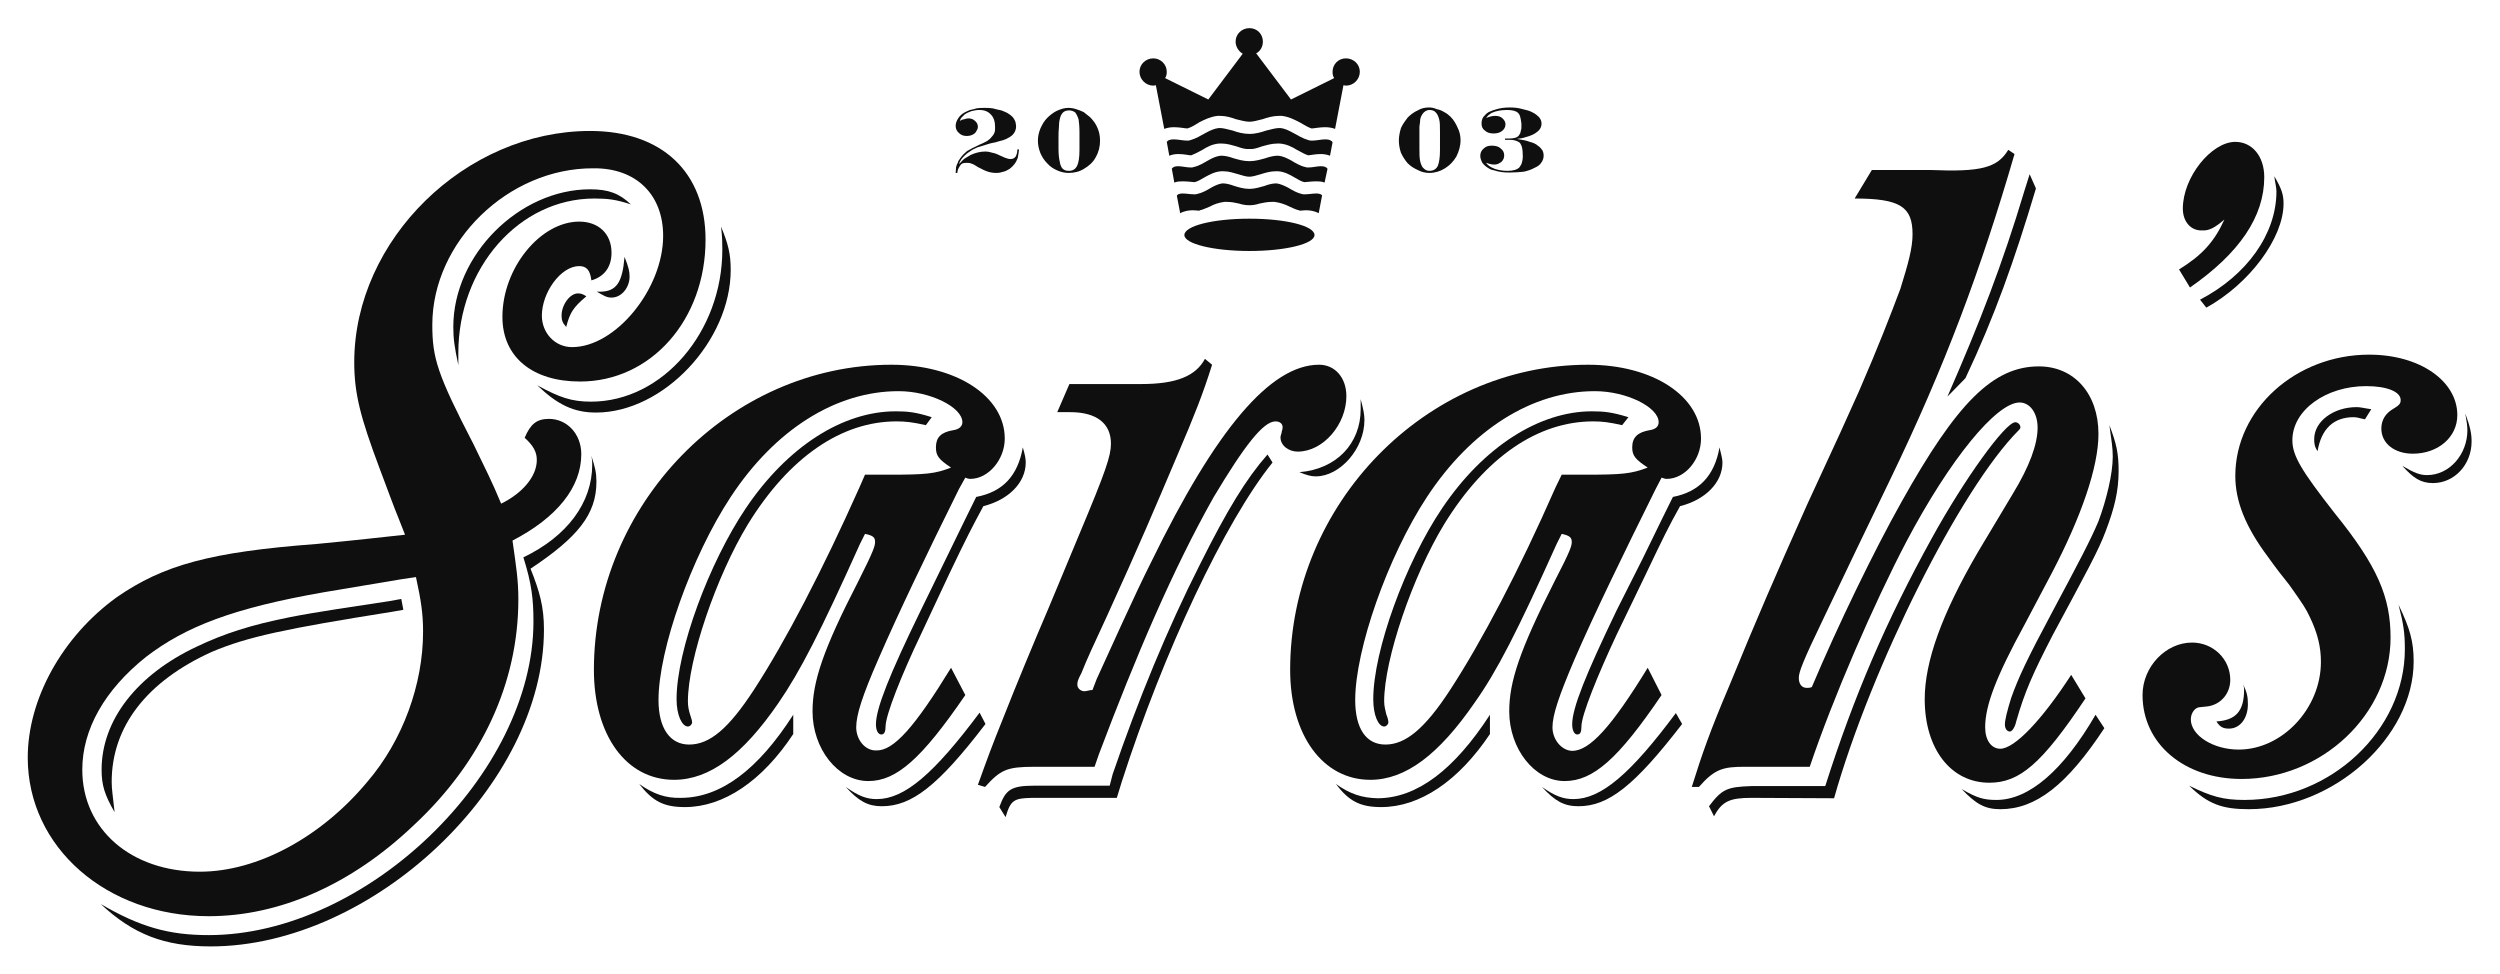 <?xml version="1.0" encoding="UTF-8" standalone="no"?>
<svg
   xmlns:dc="http://purl.org/dc/elements/1.1/"
   xmlns:cc="http://creativecommons.org/ns#"
   xmlns:rdf="http://www.w3.org/1999/02/22-rdf-syntax-ns#"
   xmlns:svg="http://www.w3.org/2000/svg"
   xmlns="http://www.w3.org/2000/svg"
   viewBox="0 0 450.063 175.355"
   height="175.355"
   width="450.063"
   xml:space="preserve"
   id="svg10"
   version="1.1"><defs
     id="defs14" /><g
     transform="matrix(1.333,0,0,-1.333,-14.953,262.027)"
     id="g18"><g
       transform="scale(0.1)"
       id="g20"><path
         id="path78"
         style="fill:#0f0f0f;fill-opacity:1;fill-rule:evenodd;stroke:none"
         d="m 917.66,1314.96 c 0,-43.63 -24.961,-74.8 -88.988,-117.3 12.457,-31.18 18.129,-51.61 18.129,-82.19 0,-209.732 -231.25,-427.931 -450.039,-427.931 -62.934,0 -104.852,16.441 -148.524,57.231 53.282,-31.18 92.422,-41.961 145.711,-41.961 213.082,0 438.672,217.66 438.672,423.401 0,29.49 -2.269,51.02 -13.601,86.76 58.949,28.32 92.968,73.67 92.968,125.23 0,1.14 0,6.84 -1.129,11.92 5.082,-15.86 6.801,-22.66 6.801,-35.16" /><path
         id="path80"
         style="fill:#0f0f0f;fill-opacity:1;fill-rule:evenodd;stroke:none"
         d="M 654.648,1183.48 549.801,1165.9 c -123,-21.52 -187.031,-46.49 -240.313,-87.27 -56.129,-44.8 -86.168,-98.079 -86.168,-152.501 0,-80.469 65.739,-137.688 158.711,-137.688 77.66,0 163.789,46.438 226.129,121.289 48.211,56.09 75.391,132.07 75.391,202.89 0,24.37 -2.813,42.54 -9.602,73.71 z m -3.949,81.64 c -6.789,16.4 -14.758,38.51 -26.09,68.55 -25.507,68.05 -34.019,100.31 -34.019,142.85 0,165.51 150.23,312.31 318.551,312.31 96.909,0 155.899,-55.55 155.899,-146.8 0,-108.28 -73.712,-191.6 -169.489,-191.6 -64.071,0 -104.852,32.89 -104.852,87.3 0,66.29 51.571,128.68 103.711,128.68 26.059,0 43.641,-16.45 43.641,-41.96 0,-19.25 -9.61,-32.3 -27.192,-37.42 -1.718,14.18 -6.8,19.3 -16.449,19.3 -24.922,0 -50.43,-35.74 -50.43,-66.92 0,-23.24 17.54,-42.5 40.79,-42.5 58.941,0 123,78.79 123,150.2 0,56.13 -36.829,91.84 -94.098,91.29 -115.043,0.55 -217.652,-99.22 -217.652,-211.45 0,-44.76 6.789,-66.87 55.539,-160.97 16.453,-33.99 24.961,-50.43 37.421,-80.47 28.911,14.18 48.168,36.83 48.168,58.94 0,10.78 -4.527,19.26 -16.41,30.04 7.934,18.71 16.41,25.51 32.852,25.51 24.379,0 43.64,-20.39 43.64,-47.62 0,-44.76 -32.851,-85.58 -92.929,-116.76 5.078,-35.7 7.929,-53.28 7.929,-79.33 0,-112.81 -49.3,-219.38 -141.14,-304.962 -84.449,-80.469 -181.36,-122.969 -277.141,-122.969 -137.738,0 -244.301,92.93 -244.301,214.219 0,78.792 46.442,163.242 120.153,216.522 62.898,43.63 126.961,61.21 270.359,71.99 58.942,5.67 82.18,8.52 119.02,12.46 l -8.481,21.57" /><path
         id="path82"
         style="fill:#0f0f0f;fill-opacity:1;fill-rule:evenodd;stroke:none"
         d="M 640.469,1139.26 C 498.199,1116.6 446.641,1105.82 398.48,1085.43 310.59,1045.74 263.012,984.531 263.012,909.73 c 0,-10.781 1.679,-19.3 3.937,-40.82 -13.59,23.238 -17.57,36.828 -17.57,57.219 0,66.922 47.609,128.131 128.121,166.101 36.84,17.57 73.09,29.49 127.539,40.23 34.57,6.8 88.981,14.73 133.75,21.52 l 15.313,2.86 2.808,-14.73 -16.441,-2.85" /><path
         id="path84"
         style="fill:#0f0f0f;fill-opacity:1;fill-rule:evenodd;stroke:none"
         d="m 914.801,1697.58 c -101.442,0 -183.629,-93.56 -183.629,-208.6 v -16.44 c -5.121,24.37 -6.793,35.16 -6.793,51.6 0,97.46 88.98,185.9 184.762,185.9 24.961,0 39.687,-5.66 55,-20.39 -20.43,6.8 -31.762,7.93 -49.34,7.93" /><path
         id="path86"
         style="fill:#0f0f0f;fill-opacity:1;fill-rule:evenodd;stroke:none"
         d="m 1099.02,1601.21 c 0,-95.78 -90.66,-192.69 -181.95,-192.69 -30.039,0 -52.148,10.74 -79.34,36.83 30.04,-16.44 46.489,-22.11 72.54,-22.11 96.92,0 177.43,94.65 177.43,205.2 0,6.79 0,17.54 -1.72,31.17 9.64,-23.24 13.04,-36.88 13.04,-58.4" /><path
         id="path88"
         style="fill:#0f0f0f;fill-opacity:1;fill-rule:evenodd;stroke:none"
         d="m 870.59,1539.41 c 0,14.73 11.359,30.04 22.109,30.04 4.531,0 6.832,-1.09 11.36,-3.94 -18.161,-15.31 -22.11,-22.11 -27.219,-41.37 -5.121,5.66 -6.25,9.61 -6.25,15.27" /><path
         id="path90"
         style="fill:#0f0f0f;fill-opacity:1;fill-rule:evenodd;stroke:none"
         d="m 962.422,1592.15 c 0,-14.73 -10.781,-28.36 -24.371,-28.36 -6.801,0 -10.781,2.85 -19.852,7.97 1.723,0 2.852,0 3.992,0 22.649,0 30.579,12.46 33.43,47.03 5.668,-14.18 6.801,-19.84 6.801,-26.64" /><path
         id="path92"
         style="fill:#0f0f0f;fill-opacity:1;fill-rule:evenodd;stroke:none"
         d="m 1037.23,875.699 c -28.87,0 -43.64,7.93 -61.761,31.18 19.261,-13.598 35.701,-19.258 56.091,-18.719 53.87,0 104.3,37.969 151.92,112.23 v -26.05 c -41.96,-63.481 -94.1,-98.641 -146.25,-98.641" /><path
         id="path94"
         style="fill:#0f0f0f;fill-opacity:1;fill-rule:evenodd;stroke:none"
         d="m 1322.89,1396.6 c -73.67,0 -144.49,-47.62 -200.62,-138.87 -42.5,-69.72 -81.06,-182.5 -81.06,-239.18 0,-6.79 1.13,-11.91 2.85,-17.57 1.14,-3.992 2.82,-7.929 2.82,-10.781 0,-2.82 -2.82,-5.668 -5.67,-5.668 -7.93,0 -15.31,15.309 -15.31,36.839 0,66.33 44.22,184.76 93.51,257.89 56.14,83.32 130.94,130.94 202.39,130.94 16.4,0 27.18,-1.14 48.71,-7.93 l -7.93,-10.79 c -17.54,3.99 -27.19,5.12 -39.69,5.12" /><path
         id="path96"
         style="fill:#0f0f0f;fill-opacity:1;fill-rule:evenodd;stroke:none"
         d="m 1303.09,876.84 c -18.71,0 -31.18,6.789 -48.75,26.09 17.57,-12.5 28.32,-16.45 41.95,-16.45 37.38,0 77.07,33.989 138.87,116.76 l 7.93,-15.31 c -64.07,-83.871 -99.77,-111.09 -140,-111.09" /><path
         id="path98"
         style="fill:#0f0f0f;fill-opacity:1;fill-rule:evenodd;stroke:none"
         d="m 1497.46,1341.05 c 0,-27.22 -23.2,-50.43 -57.23,-58.94 -14.72,-27.23 -23.24,-43.63 -46.48,-92.38 l -37.97,-81.06 c -26.05,-54.41 -47.62,-108.83 -47.62,-124.139 0,-6.801 -1.68,-10.781 -5.66,-10.781 -4.53,0 -7.34,5.66 -7.34,13.629 0,21.531 18.12,66.881 60.62,154.141 l 34.02,69.73 c 24.38,50.47 30.04,61.21 40.79,83.32 35.74,6.8 56.13,28.32 62.93,66.88 2.85,-9.61 3.94,-15.32 3.94,-20.4" /><path
         id="path100"
         style="fill:#0f0f0f;fill-opacity:1;fill-rule:evenodd;stroke:none"
         d="m 1977.58,875.699 c -28.36,0 -43.67,7.93 -61.21,31.18 19.25,-13.598 35.11,-18.719 56.09,-19.258 53.28,0 103.71,38.508 151.92,112.769 v -26.05 c -42.5,-63.481 -94.65,-98.641 -146.8,-98.641" /><path
         id="path102"
         style="fill:#0f0f0f;fill-opacity:1;fill-rule:evenodd;stroke:none"
         d="m 2263.79,1396.6 c -74.26,0 -145.08,-47.62 -201.21,-138.87 -42.5,-69.72 -81.06,-182.5 -81.06,-239.18 0,-6.79 1.72,-11.91 2.86,-17.57 1.67,-3.992 2.81,-7.929 2.81,-10.781 0,-2.82 -2.81,-5.668 -5.67,-5.668 -7.93,0 -14.72,15.309 -14.72,36.839 0,65.74 43.63,184.76 92.97,257.89 56.09,83.32 131.48,130.94 202.34,130.94 16.44,0 27.19,-1.14 49.3,-7.93 l -8.52,-10.79 c -17.54,3.99 -27.19,5.12 -39.1,5.12" /><path
         id="path104"
         style="fill:#0f0f0f;fill-opacity:1;fill-rule:evenodd;stroke:none"
         d="m 2243.95,876.84 c -19.26,0 -31.72,6.789 -49.3,26.09 17.58,-12.5 28.9,-16.45 42.5,-16.45 37.42,0 77.11,33.989 138.32,116.18 l 8.48,-14.73 c -64.61,-83.871 -99.73,-111.09 -140,-111.09" /><path
         id="path106"
         style="fill:#0f0f0f;fill-opacity:1;fill-rule:evenodd;stroke:none"
         d="m 2438.4,1341.05 c 0,-27.22 -23.24,-50.43 -57.27,-58.94 -15.31,-27.23 -23.24,-43.63 -46.48,-92.38 l -39.1,-81.06 c -25.51,-54.41 -47.62,-108.83 -47.62,-124.139 0,-6.801 -1.13,-10.781 -5.66,-10.781 -3.99,0 -6.8,5.66 -6.8,13.629 0,22.071 18.12,66.881 60.08,154.141 l 35.11,69.73 c 24.38,50.47 30.04,61.21 40.82,83.32 35.16,6.8 56.14,28.32 62.93,66.88 2.27,-9.61 3.99,-15.32 3.99,-20.4" /><path
         id="path108"
         style="fill:#0f0f0f;fill-opacity:1;fill-rule:evenodd;stroke:none"
         d="m 1505.98,888.16 c -24.38,-0.539 -28.91,-2.808 -35.71,-26.051 l -8.47,13.59 c 8.47,23.25 15.27,28.91 47.03,28.91 h 102.03 l 3.94,15.313 c 34.58,100.898 74.26,197.228 117.9,283.398 36.83,73.67 62.34,115.63 91.25,148.52 l 6.83,-10.79 c -64.06,-79.33 -147.38,-256.21 -203.51,-430.78 l -6.8,-22.11 h -114.49" /><path
         id="path110"
         style="fill:#0f0f0f;fill-opacity:1;fill-rule:evenodd;stroke:none"
         d="m 1954.88,1398.28 c 0,-38.51 -32.85,-75.94 -65.74,-75.94 -6.8,0 -12.46,1.72 -22.11,5.67 49.88,3.98 82.77,38.55 82.77,85.04 v 13.59 c 3.95,-14.73 5.08,-21.52 5.08,-28.36" /><path
         id="path112"
         style="fill:#0f0f0f;fill-opacity:1;fill-rule:evenodd;stroke:none"
         d="m 2477.46,888.16 c -28.91,0 -39.65,-4.531 -50.43,-24.922 l -6.8,13.602 c 17.58,23.238 24.38,26.09 57.23,27.219 h 99.77 c 39.14,122.971 82.77,223.871 143.39,333.831 44.22,80.51 99.77,157.58 113.36,157.58 2.86,0 6.8,-2.85 6.8,-6.8 0,-1.72 -1.09,-2.85 -2.23,-3.98 -78.24,-78.21 -198.94,-318.56 -249.41,-497.069 l -111.68,0.539" /><path
         id="path114"
         style="fill:#0f0f0f;fill-opacity:1;fill-rule:evenodd;stroke:none"
         d="m 2766.56,1454.96 -24.37,-24.92 c 43.63,99.76 74.26,178.55 104.29,278.87 l 6.8,21.52 8.48,-19.26 c -28.91,-96.91 -56.1,-173.44 -95.2,-256.21" /><path
         id="path116"
         style="fill:#0f0f0f;fill-opacity:1;fill-rule:evenodd;stroke:none"
         d="m 2813.59,872.852 c -20.39,0 -32.89,6.839 -52.14,27.226 20.97,-12.457 30.62,-14.726 47.03,-14.726 43.67,0 90.15,39.687 133.79,115.038 l 11.87,-18.12 c -50.43,-76.532 -92.38,-109.418 -140.55,-109.418" /><path
         id="path118"
         style="fill:#0f0f0f;fill-opacity:1;fill-rule:evenodd;stroke:none"
         d="m 2973.44,1329.73 c 0,-27.23 -5.67,-50.47 -17.58,-81.64 -9.65,-26.06 -26.06,-55.55 -71.41,-140 -27.22,-52.7 -37.97,-77.07 -49.33,-116.762 -1.68,-7.93 -5.67,-13.598 -8.48,-13.598 -3.98,0 -6.8,3.95 -6.8,9.649 0,5.672 2.82,17.541 8.48,35.711 9.65,27.18 20.98,51.56 56.13,117.3 35.71,66.91 51.02,95.78 61.76,121.33 10.78,28.9 19.3,64.02 19.3,87.26 0,12.47 -1.72,21.53 -4.53,42.5 9.61,-24.92 12.46,-38.51 12.46,-61.75" /><path
         id="path120"
         style="fill:#0f0f0f;fill-opacity:1;fill-rule:evenodd;stroke:none"
         d="m 3371.88,1072.38 c 0,-102.028 -107.66,-199.528 -222.74,-199.528 -35.7,0 -55,6.839 -80.47,31.757 30.04,-14.73 45.9,-19.257 74.81,-19.257 116.75,0 216.52,94.648 216.52,203.478 0,21.52 -1.72,33.98 -8.52,60.08 15.32,-31.76 20.4,-49.3 20.4,-76.53" /><path
         id="path122"
         style="fill:#0f0f0f;fill-opacity:1;fill-rule:evenodd;stroke:none"
         d="m 3148.01,1014.57 c 0,-19.261 -10.78,-32.89 -25.51,-32.89 -7.38,0 -11.91,1.718 -16.99,9.648 26.05,1.723 37.38,13.592 37.38,43.082 0,1.14 0,3.99 -1.68,7.93 5.67,-11.91 6.8,-17.57 6.8,-27.77" /><path
         id="path124"
         style="fill:#0f0f0f;fill-opacity:1;fill-rule:evenodd;stroke:none"
         d="m 3290.86,1402.27 c -27.23,0 -43.67,-15.86 -48.75,-45.9 -4.53,6.79 -4.53,11.33 -4.53,16.4 0,23.83 26.05,43.09 57.22,43.09 5.67,0 11.33,-1.68 19.85,-2.81 l -8.52,-13.64 c -6.79,1.14 -9.61,2.86 -15.27,2.86" /><path
         id="path126"
         style="fill:#0f0f0f;fill-opacity:1;fill-rule:evenodd;stroke:none"
         d="m 3450.12,1369.38 c 0,-31.18 -23.24,-56.1 -52.15,-56.1 -16.45,0 -26.64,6.8 -41.37,23.24 16.45,-9.64 23.79,-12.46 33.44,-12.46 30.04,0 54.41,27.78 54.41,60.63 0,5.11 -1.13,13.59 -2.85,22.65 6.8,-18.67 8.52,-27.18 8.52,-37.96" /><path
         id="path128"
         style="fill:#0f0f0f;fill-opacity:1;fill-rule:evenodd;stroke:none"
         d="m 3116.29,1669.22 c -12.5,-10.74 -20.43,-15.31 -30.08,-14.73 -15.27,-0.58 -26.05,11.92 -26.05,29.46 0,42.53 38.55,90.15 70.86,90.15 22.65,0 39.1,-19.3 39.1,-47.62 0,-53.28 -33.44,-102.61 -100.32,-149.06 l -14.76,24.38 c 31.17,19.25 47.62,37.38 61.25,67.42" /><path
         id="path130"
         style="fill:#0f0f0f;fill-opacity:1;fill-rule:evenodd;stroke:none"
         d="m 3196.17,1690.78 c 0,-46.48 -45.9,-108.28 -104.29,-140.58 l -8.48,10.78 c 62.93,32.85 103.16,88.4 103.16,146.21 0,5.66 -1.72,10.78 -2.85,20.43 9.65,-16.45 12.46,-24.38 12.46,-36.84" /><path
         id="path132"
         style="fill:#0f0f0f;fill-opacity:1;fill-rule:evenodd;stroke:none"
         d="m 1312.15,1324.61 c 50.43,0 62.93,1.13 84.45,9.65 -16.44,10.78 -20.43,15.86 -20.43,27.19 0,13.63 6.84,20.43 23.24,23.24 7.93,1.13 12.5,5.11 12.5,10.78 0,20.39 -43.67,41.95 -86.17,41.95 -84.45,0 -166.64,-51.6 -226.72,-142.85 -53.28,-81.05 -97.5,-206.33 -97.5,-274.34 0,-38.55 15.9,-60.07 41.37,-60.07 27.77,0 53.28,21.52 87.31,73.67 42.5,65.19 92.96,162.11 142.26,272.65 l 7.93,18.13 c 13.59,0 27.77,0 31.76,0 z m 103.71,-297.58 c -58.95,-86.132 -92.97,-116.171 -130.94,-116.171 -41.37,0 -75.39,43.629 -75.39,94.061 0,39.69 13.63,82.19 61.8,175.7 21.52,42.54 22.65,48.21 22.65,53.29 0,5.7 -2.22,8.51 -13.59,10.78 l -6.8,-13.6 c -53.28,-118.47 -80.47,-171.75 -110.5,-215.39 -47.62,-69.141 -92.43,-103.161 -140.59,-103.161 -64.609,0 -108.238,60.082 -108.238,148.511 0,223.87 183.628,412.07 401.828,412.07 87.31,0 153.05,-42.53 153.05,-99.76 0,-28.32 -22.11,-54.41 -46.48,-54.41 -1.14,0 -2.82,0 -6.8,1.67 l -8.52,-15.27 c -43.63,-87.85 -82.73,-169.49 -108.79,-229.57 -22.1,-50.43 -30.03,-75.94 -30.03,-92.382 0,-16.449 11.87,-31.757 27.18,-31.168 23.25,-0.589 51.6,31.168 100.9,111.64 l 19.26,-36.84" /><path
         id="path134"
         style="fill:#0f0f0f;fill-opacity:1;fill-rule:evenodd;stroke:none"
         d="m 2252.46,1324.61 c 50.43,0 62.93,1.13 85,9.65 -16.41,10.78 -20.94,15.86 -20.94,27.19 0,13.63 7.35,20.43 23.25,23.24 8.47,1.13 12.46,5.11 12.46,10.78 0,20.39 -43.64,41.95 -86.18,41.95 -84.45,0 -166.64,-51.6 -226.71,-142.85 -53.29,-81.05 -96.92,-206.33 -96.92,-274.34 0,-38.55 14.73,-60.07 40.82,-60.07 27.19,0 53.28,21.52 87.27,73.67 42.54,65.19 93.51,162.11 142.26,273.2 l 8.52,17.58 c 13.59,0 27.23,0 31.17,0 z m 103.71,-297.58 c -58.36,-86.132 -92.38,-116.171 -130.9,-116.171 -40.82,0 -74.84,43.629 -74.84,94.061 0,39.69 13.59,81.64 61.21,175.7 22.11,42.54 23.24,48.21 23.24,53.29 0,5.7 -2.81,8.51 -13.59,10.78 l -6.8,-13.6 c -53.28,-118.47 -80.51,-171.75 -111.09,-214.8 -48.17,-69.731 -92.97,-103.751 -140.59,-103.751 -64.02,0 -108.24,60.082 -108.24,148.511 0,223.87 183.09,412.07 402.42,412.07 87.31,0 152.46,-42.53 152.46,-99.76 0,-28.32 -21.52,-54.41 -46.44,-54.41 -1.13,0 -2.31,0 -6.84,1.67 l -7.93,-15.27 c -43.63,-87.85 -83.32,-169.49 -109.37,-229.57 -21.57,-50.43 -30.04,-75.94 -30.04,-92.382 0,-16.449 12.46,-31.757 27.19,-31.757 23.24,0.589 52.14,31.757 101.44,112.229 l 18.71,-36.84" /><path
         id="path136"
         style="fill:#0f0f0f;fill-opacity:1;fill-rule:evenodd;stroke:none"
         d="m 1466.33,994.18 c 17.54,44.77 42.5,104.84 62.89,152.46 l 40.82,98.05 c 35.7,85.04 42.5,105.43 42.5,121.87 0,27.19 -19.26,42.5 -54.96,42.5 -3.99,0 -10.78,0 -17.58,0 l 16.45,37.97 h 96.91 c 47.62,0 73.67,10.78 86.13,34.02 l 9.65,-7.93 c -12.46,-39.68 -23.24,-66.91 -46.48,-121.28 -31.72,-74.85 -52.15,-123.01 -95.78,-218.79 -17.58,-37.97 -27.19,-58.4 -34.03,-75.98 -5.66,-10.74 -5.66,-12.46 -5.66,-16.45 0,-3.94 3.98,-8.47 9.65,-8.47 2.85,0 6.79,1.68 10.78,1.68 l 5.66,14.76 c 16.45,35.71 51.56,114.5 73.67,158.13 87.31,179.1 160.98,266.4 226.72,266.4 21.56,0 36.84,-17.57 36.84,-42.53 0,-37.97 -31.17,-74.81 -65.74,-74.81 -11.92,0 -23.25,7.93 -23.25,19.3 0,2.81 1.72,5.08 1.72,7.93 1.14,2.81 1.14,5.66 1.14,5.66 0,5.08 -3.99,7.93 -9.65,7.93 -16.45,0 -41.96,-32.89 -83.32,-102.03 -55.55,-98.63 -104.85,-214.26 -155.32,-348.011 l -5.66,-16.438 h -81.6 c -36.84,0 -45.35,-3.992 -66.33,-27.191 l -9.65,2.808 c 13.63,37.973 19.3,53.282 33.48,88.442" /><path
         id="path138"
         style="fill:#0f0f0f;fill-opacity:1;fill-rule:evenodd;stroke:none"
         d="m 2447.42,1038.95 c 38.01,92.96 61.25,146.25 104.88,244.29 43.64,94.06 53.29,115.63 70.28,153.6 26.09,60.07 42.5,102.57 56.13,138.86 10.74,34.57 16.41,54.96 16.41,73.68 0,36.83 -16.41,48.2 -78.21,48.2 l 23.25,38.51 h 79.33 c 68.05,-2.81 90.16,2.86 104.89,27.23 l 8.47,-5.66 c -45.31,-155.86 -94.06,-286.8 -167.77,-439.26 l -46.45,-96.37 -43.08,-90.12 c -28.36,-58.94 -34.03,-73.71 -34.03,-81.64 0,-8.47 3.99,-13.59 10.78,-13.59 2.82,0 3.99,0 6.8,1.13 35.7,84.46 83.91,183.64 120.74,249.38 75.36,134.92 124.11,183.67 185.9,183.67 47.62,0 80.47,-36.88 80.47,-91.25 0,-44.81 -23.2,-111.68 -62.89,-187.62 l -36.84,-69.72 c -38,-69.73 -53.28,-108.83 -53.28,-138.872 0,-17.578 8.48,-28.91 20.39,-28.91 19.26,0 56.14,38.563 95.79,99.772 l 19.29,-31.76 c -58.94,-88.398 -88.98,-113.91 -129.8,-113.91 -52.15,0 -87.31,45.898 -87.31,112.78 0,50.47 22.7,114.49 71.99,198.94 l 46.49,77.66 c 23.24,37.97 33.98,68.01 33.98,90.12 0,20.43 -10.74,34.02 -24.33,34.02 -31.21,0 -94.1,-76.52 -153.05,-188.2 -43.63,-83.29 -98.63,-209.69 -130.35,-303.789 h -87.31 c -30.03,0 -40.82,-2.851 -62.34,-27.191 h -9.65 c 13.6,43.629 24.38,74.8 50.43,136.02" /><path
         id="path140"
         style="fill:#0f0f0f;fill-opacity:1;fill-rule:evenodd;stroke:none"
         d="m 3072.62,1097.89 c 28.36,0 51.6,-22.11 51.6,-50.43 0,-17.58 -11.92,-32.89 -30.08,-35.7 l -10.74,-1.14 c -6.8,0 -12.46,-7.96 -12.46,-16.44 0,-21.559 30.04,-40.821 64.61,-40.821 58.94,0 111.09,55.551 111.09,118.481 0,19.25 -3.98,37.96 -15.31,61.21 -5.12,10.74 -7.93,15.31 -27.23,42.5 -9.61,11.91 -19.26,24.37 -28.9,37.97 -30.59,40.82 -44.18,75.39 -44.18,109.37 0,90.16 81.6,163.83 180.78,163.83 68.59,0 119.06,-35.7 119.06,-81.6 0,-30.04 -26.09,-52.15 -60.12,-52.15 -24.33,0 -42.5,13.59 -42.5,33.98 0,11.33 5.67,20.39 15.31,26.1 9.65,5.66 10.79,7.93 10.79,12.46 0,10.78 -17.58,18.71 -46.49,18.71 -54.41,0 -99.76,-32.31 -99.76,-73.13 0,-20.97 12.46,-41.36 57.26,-98.63 57.81,-71.41 75.35,-113.36 75.35,-167.77 0,-103.71 -92.93,-191.018 -201.21,-191.018 -77.61,0 -133.75,47.617 -133.75,113.358 0,38.01 31.17,70.86 66.88,70.86" /><path
         id="path168"
         style="fill:#0f0f0f;fill-opacity:1;fill-rule:evenodd;stroke:none"
         d="m 2029.14,1779.77 v -14.73 c 0,-6.84 0,-13.05 1.13,-17.58 1.14,-3.98 2.27,-7.38 4.53,-9.06 2.27,-2.31 4.54,-3.44 7.93,-3.44 5.12,0 9.11,2.27 11.33,6.84 1.72,4.53 2.85,11.32 2.85,20.93 v 24.97 c 0,7.34 0,13 -1.13,16.99 -1.13,3.98 -2.26,6.79 -4.53,9.06 -1.72,2.27 -4.53,3.4 -8.52,3.4 -3.94,0 -7.34,-2.27 -9.61,-5.67 -1.13,-1.68 -2.26,-3.94 -2.85,-6.79 0,-2.27 -0.54,-5.67 -1.13,-10.2 0,-5.11 0,-9.65 0,-14.72 z m 13.05,40.78 c 3.4,0 6.79,-0.55 10.19,-2.27 3.99,-0.55 7.39,-2.26 10.2,-3.94 3.4,-1.72 6.25,-3.99 8.51,-6.25 4.53,-4.54 7.39,-9.61 9.61,-14.73 2.85,-5.66 3.99,-11.33 3.99,-16.99 0,-7.93 -2.27,-15.32 -5.67,-22.11 -3.98,-6.8 -9.06,-11.92 -15.31,-15.86 -6.25,-3.99 -13.59,-6.25 -20.98,-6.25 -5.66,0 -10.74,1.13 -15.85,3.94 -5.08,2.31 -9.65,5.12 -13.6,9.11 -3.4,3.94 -6.8,9.06 -9.06,14.14 -1.72,5.11 -2.85,10.78 -2.85,16.44 0,5.67 1.13,11.33 2.85,16.99 2.26,5.12 5.66,9.65 9.06,14.18 3.95,3.99 8.52,7.39 13.6,9.65 4.53,2.81 9.64,3.95 15.31,3.95" /><path
         id="path170"
         style="fill:#0f0f0f;fill-opacity:1;fill-rule:evenodd;stroke:none"
         d="m 2144.77,1778.63 h 5.66 c 6.25,0 10.19,1.14 12.46,3.4 0.59,1.13 1.72,2.27 2.31,3.4 0.54,2.27 1.13,4.53 1.68,6.8 0,2.26 0,4.53 0,6.79 -0.55,3.99 -1.14,7.39 -1.68,9.07 -0.59,2.26 -1.18,3.39 -2.86,5.11 -2.85,2.82 -7.93,3.95 -14.72,3.95 -7.93,0 -14.77,-1.13 -20.98,-3.95 -1.13,-1.13 -2.85,-1.72 -3.98,-2.85 -1.14,-1.13 -2.27,-2.26 -3.4,-3.94 4.53,1.68 7.93,2.81 12.46,2.81 3.98,0 7.38,-1.13 9.65,-3.4 2.26,-2.27 3.98,-4.53 3.98,-7.93 0,-3.98 -1.72,-6.8 -4.57,-9.06 -2.81,-2.27 -6.8,-3.4 -11.33,-3.4 -5.07,0 -9.06,1.13 -11.87,3.95 -3.44,2.26 -4.53,5.66 -4.53,9.64 0,2.86 0.54,5.67 2.26,8.52 2.27,2.81 4.53,5.08 7.35,6.8 7.38,3.39 16.44,6.21 28.36,6.21 6.21,0 11.87,-0.55 17.57,-2.27 5.08,-1.13 9.61,-2.26 13.6,-4.53 3.4,-1.68 6.21,-3.95 8.47,-6.21 2.31,-2.85 3.4,-5.66 3.4,-8.52 0,-5.11 -2.22,-9.06 -7.34,-12.46 -2.85,-2.26 -7.93,-4.53 -14.73,-6.25 -2.85,-1.13 -6.79,-1.68 -11.37,-2.26 7.39,-1.14 13.64,-2.27 17.58,-3.95 4.53,-1.13 8.52,-2.85 10.78,-5.12 2.86,-1.71 4.54,-3.94 6.22,-6.25 1.17,-2.26 1.71,-4.53 1.71,-7.34 0,-3.4 -1.13,-6.8 -3.39,-9.65 -1.68,-2.85 -5.12,-5.12 -9.07,-6.79 -3.98,-2.27 -9.06,-3.99 -14.18,-5.12 -5.66,-0.55 -11.87,-1.13 -18.71,-1.13 -3.94,0 -7.34,0 -11.33,0.58 -3.39,0.55 -6.79,1.13 -9.64,2.27 -3.95,0.54 -6.21,1.68 -7.93,2.85 -3.95,2.22 -6.21,4.49 -8.52,7.34 -1.68,3.4 -2.81,6.25 -2.81,9.65 0,3.95 1.72,7.34 4.53,9.65 2.85,2.81 6.25,3.94 10.78,3.94 5.66,0 9.65,-1.13 12.46,-3.94 2.85,-2.31 4.53,-5.12 4.53,-9.1 0,-2.27 -0.54,-4.53 -1.68,-6.21 -1.17,-2.27 -2.85,-3.4 -5.11,-4.53 -1.68,-1.18 -3.99,-1.72 -6.8,-1.72 -3.99,0 -7.38,1.13 -10.2,2.26 h -0.58 c 2.26,-3.4 5.66,-5.66 11.33,-7.93 4.57,-1.72 10.78,-2.85 17.57,-2.85 7.39,0 13.05,1.72 15.86,4.53 1.18,1.72 2.31,3.4 2.86,4.53 1.71,4.57 2.26,9.65 1.71,14.18 0,4.53 -0.58,7.39 -1.17,9.65 -1.09,2.27 -1.68,3.99 -2.81,5.12 -2.85,2.26 -7.38,3.94 -13.59,3.94 h -6.25 v 1.72" /><path
         id="path172"
         style="fill:#0f0f0f;fill-opacity:1;fill-rule:evenodd;stroke:none"
         d="m 1408.52,1802.42 1.13,0.59 c 1.68,1.13 3.94,1.68 5.08,1.68 1.72,0.58 3.39,1.13 5.11,1.13 3.95,0 6.8,-1.13 9.07,-3.4 2.26,-1.72 3.94,-4.53 3.94,-7.93 0,-2.26 -1.09,-4.53 -2.26,-6.25 -1.14,-2.26 -2.82,-3.4 -5.08,-4.53 -2.27,-1.13 -5.12,-1.68 -7.39,-1.68 -4.53,0 -7.92,1.13 -10.78,3.95 -2.81,2.26 -4.53,5.66 -4.53,9.64 0,3.4 1.14,6.8 3.4,10.2 1.72,2.85 4.57,5.66 8.52,7.93 2.26,1.13 4.53,2.27 7.38,3.4 2.81,0.58 5.66,1.13 9.06,2.26 3.4,0.59 6.8,0.59 10.78,0.59 3.4,0 7.35,0 10.75,-0.59 4.53,-1.13 8.51,-2.26 11.91,-2.81 2.85,-1.13 5.66,-2.26 7.93,-3.4 2.85,-1.72 5.12,-3.4 6.8,-5.11 1.71,-1.68 2.85,-3.95 3.98,-6.21 0.55,-2.27 1.13,-4.58 1.13,-6.84 0,-4.53 -1.72,-8.48 -5.11,-11.88 -1.68,-1.13 -3.4,-2.85 -5.08,-3.39 -1.72,-1.14 -3.99,-2.31 -7.38,-3.4 -2.86,-0.59 -6.26,-1.72 -10.2,-2.85 -5.66,-1.14 -8.52,-1.68 -9.65,-2.27 -5.66,-1.72 -10.74,-3.4 -14.73,-4.53 -3.94,-1.68 -7.38,-3.4 -9.64,-5.12 -2.82,-1.68 -5.67,-3.94 -7.93,-6.21 -3.4,-3.4 -6.21,-6.8 -7.39,-11.37 2.86,2.86 5.12,5.71 7.39,7.39 2.85,1.71 5.66,3.39 8.51,5.11 6.21,2.82 13.05,4.53 19.26,4.53 3.4,0 6.8,-0.58 10.2,-1.71 3.39,-0.55 7.38,-2.27 11.91,-4.54 1.72,-0.54 3.4,-1.68 5.12,-2.26 1.13,-0.55 2.81,-0.55 3.39,-1.13 1.14,0 2.27,-0.55 3.4,-0.55 3.4,0 5.67,1.13 7.35,3.4 1.17,2.26 2.26,5.08 2.26,9.61 h 2.31 c -0.59,-4.53 -1.14,-8.48 -1.72,-11.33 -1.13,-2.81 -2.27,-5.66 -4.53,-8.52 -1.72,-2.22 -3.99,-4.53 -6.25,-6.21 -2.82,-1.72 -5.67,-3.4 -8.48,-3.98 -3.44,-1.13 -6.25,-1.68 -9.65,-1.68 -3.98,0 -7.93,0.55 -11.33,1.68 -3.98,1.13 -7.93,3.4 -13.63,6.25 -3.4,2.26 -6.21,3.94 -8.47,4.53 -2.27,1.13 -4.54,1.13 -6.26,1.13 -2.81,0 -4.53,0 -6.79,-1.13 -1.68,-1.13 -2.81,-2.81 -3.99,-5.12 -1.13,-1.68 -2.22,-4.53 -2.22,-7.34 h -2.31 c 0,2.81 0.59,5.66 0.59,7.93 0.55,1.72 1.13,3.94 2.26,5.66 0.55,2.27 1.68,3.99 3.4,6.25 2.27,3.4 5.67,6.8 9.06,9.61 3.99,2.27 9.07,5.12 16.45,8.52 4.53,1.72 8.52,3.98 10.78,5.11 2.27,1.68 4.53,3.4 5.67,5.08 1.68,1.72 3.39,3.99 3.94,5.67 1.13,2.26 1.13,4.53 1.13,7.93 0,7.38 -1.68,13.04 -5.66,17.03 -3.4,3.94 -8.48,6.21 -15.27,6.21 -3.99,0 -7.39,-0.55 -11.37,-1.68 -3.4,-1.13 -6.8,-2.85 -9.06,-4.53 -1.68,-1.72 -2.82,-2.85 -3.95,-3.99 -0.58,-0.54 -1.72,-2.26 -2.26,-4.53" /><path
         id="path174"
         style="fill:#0f0f0f;fill-opacity:1;fill-rule:evenodd;stroke:none"
         d="m 1541.72,1779.77 v -14.73 c 0,-7.38 0.55,-13.05 1.68,-17.58 0.55,-4.57 2.26,-7.97 3.94,-9.65 2.31,-2.26 5.12,-2.85 8.52,-2.85 5.12,0 8.52,2.27 10.78,6.25 2.27,4.53 3.4,11.91 3.4,21.52 v 24.38 c 0,7.38 -0.59,13.05 -1.13,17.03 -1.14,3.95 -2.86,7.34 -4.53,9.61 -2.27,1.72 -5.12,2.85 -8.52,2.85 -4.53,0 -7.93,-1.72 -10.2,-5.66 -1.13,-1.72 -1.71,-3.99 -2.26,-6.25 -0.59,-2.27 -1.13,-5.67 -1.13,-10.78 -0.55,-4.53 -0.55,-9.61 -0.55,-14.14 z m 13.01,40.23 c 3.98,0 7.38,-0.59 10.78,-1.72 3.4,-1.13 6.79,-2.26 10.19,-3.94 2.85,-2.27 5.67,-4.54 8.52,-6.8 4.53,-4.53 7.93,-9.06 10.19,-14.77 2.27,-5.07 3.4,-10.74 3.4,-16.99 0,-7.93 -1.72,-15.31 -5.66,-22.11 -3.4,-6.79 -9.06,-11.87 -15.86,-15.86 -6.25,-3.98 -13.05,-5.66 -20.98,-5.66 -5.11,0 -10.19,1.13 -15.31,3.4 -5.12,2.26 -9.65,5.07 -13.59,9.65 -3.99,3.94 -6.8,8.47 -9.11,13.59 -2.26,5.66 -3.39,11.33 -3.39,16.99 0,5.67 1.13,10.78 3.39,16.45 2.31,5.07 5.12,10.19 9.11,14.18 3.94,3.94 8.47,7.34 13,9.61 5.12,2.26 10.24,3.98 15.32,3.98" /><path
         id="path176"
         style="fill:#0f0f0f;fill-opacity:1;fill-rule:evenodd;stroke:none"
         d="m 1929.96,1886.88 c -10.19,0 -18.12,-7.93 -18.12,-18.13 0,-3.4 0.54,-6.25 2.22,-8.52 l -58.36,-28.9 -47.03,62.34 c 5.67,2.85 9.06,9.06 9.06,15.86 0,10.24 -7.93,18.17 -18.12,18.17 -10.23,0 -18.71,-7.93 -18.71,-18.17 0,-6.8 3.94,-13.01 9.61,-16.41 l -46.49,-61.79 -58.36,28.9 c 1.68,2.27 2.27,5.12 2.27,8.52 0,10.2 -8.52,18.13 -18.13,18.13 -10.19,0 -18.71,-7.93 -18.71,-18.13 0,-10.2 8.52,-18.71 18.71,-18.71 1.14,0 2.27,0.55 3.4,0.55 l 11.33,-58.95 c 4.53,1.72 9.06,2.27 13.05,2.27 7.93,0 15.27,-1.68 18.12,-1.68 4.53,1.13 10.2,4.53 16.45,8.47 6.8,3.44 14.73,7.39 24.37,8.52 1.14,0 2.27,0 3.4,0 7.93,0 15.31,-2.27 21.53,-4.53 6.79,-1.68 13.04,-3.4 18.16,-3.4 5.08,0 10.74,1.72 17.54,3.4 6.8,2.26 14.18,4.53 22.69,4.53 1.14,0 2.27,0 3.4,0 9.61,-1.13 16.99,-5.08 23.79,-8.52 6.8,-3.94 12.46,-7.34 16.45,-8.47 h 0.54 c 2.31,0 10.24,1.68 17.58,1.68 4.53,0 9.06,-0.55 13.63,-2.27 l 11.33,58.95 c 1.14,0 2.27,-0.55 3.4,-0.55 10.2,0 18.71,8.51 18.71,18.71 0,10.2 -8.51,18.13 -18.71,18.13 z m -130.35,-216.53 c -48.75,0 -87.89,-9.65 -87.89,-22.11 0,-11.87 39.14,-21.52 87.89,-21.52 48.75,0 87.85,9.65 87.85,21.52 0,12.46 -39.1,22.11 -87.85,22.11 z m 109.92,105.43 c -1.68,1.13 -3.94,1.68 -7.93,1.68 -5.08,0 -11.33,-1.68 -17.58,-1.68 -1.13,0 -2.81,0 -4.53,0.59 -7.93,2.26 -14.14,6.21 -20.39,9.61 -6.25,3.4 -11.91,6.25 -17.58,6.79 -0.54,0 -1.13,0 -1.68,0 -4.53,0 -10.78,-1.68 -17.57,-3.39 -6.8,-2.27 -14.18,-4.54 -22.66,-4.54 -8.52,0 -16.45,2.27 -22.7,4.54 -6.79,1.71 -13.04,3.39 -16.99,3.39 -0.58,0 -1.13,0 -1.72,0 -5.66,-0.54 -11.87,-3.39 -18.12,-6.79 -6.25,-3.4 -12.46,-7.35 -20.39,-9.61 -1.72,-0.59 -2.85,-0.59 -3.99,-0.59 -6.25,0 -12.46,1.68 -18.12,1.68 -3.44,0 -6.25,-0.55 -7.93,-1.68 -0.59,-0.55 -1.13,-1.13 -1.72,-1.68 l 3.4,-18.71 c 3.98,1.68 8.51,2.27 11.91,2.27 7.93,0 14.73,-1.72 16.99,-1.72 h 0.55 c 3.44,1.13 9.1,3.98 15.31,7.38 6.25,3.95 13.64,7.93 22.7,8.52 1.13,0 2.26,0 3.4,0 7.34,0 14.18,-2.31 20.39,-3.99 6.25,-2.26 11.91,-3.98 17.03,-3.4 4.53,-0.58 10.19,1.14 16.41,3.4 6.25,1.68 13.04,3.99 21.56,3.99 1.13,0 1.68,0 2.81,0 9.06,-0.59 16.99,-4.57 23.24,-8.52 6.25,-3.4 11.33,-6.25 15.32,-7.38 2.26,0 9.64,1.72 16.99,1.72 3.98,0 7.93,-0.59 12.46,-2.27 l 3.44,18.13 c -0.59,1.13 -1.18,1.71 -2.31,2.26 z m -6.21,-36.29 c -1.72,1.13 -3.98,1.72 -7.38,1.72 -5.08,0 -10.74,-1.72 -16.99,-1.72 -1.14,0 -2.27,0 -3.99,0.59 -7.34,1.72 -13.59,5.66 -19.26,9.06 -6.25,3.4 -11.32,5.66 -16.99,6.25 0,0 -0.59,0 -1.13,0 -3.99,0 -10.24,-1.13 -16.45,-3.4 -6.25,-1.72 -13.59,-3.98 -21.52,-3.98 -8.52,0 -15.31,2.26 -21.56,3.98 -6.21,2.27 -11.92,3.4 -15.86,3.4 -0.59,0 -1.14,0 -1.72,0 -5.08,-0.59 -10.74,-2.85 -16.45,-6.25 -6.21,-3.4 -11.87,-7.34 -19.8,-9.06 -1.13,-0.59 -2.85,-0.59 -3.99,-0.59 -5.66,0 -11.87,1.72 -16.99,1.72 -2.85,0 -5.66,-0.59 -6.79,-1.72 -0.59,-0.54 -1.14,-0.54 -1.72,-1.68 l 3.39,-18.71 c 3.99,1.68 7.93,1.68 11.33,1.68 7.39,0 13.64,-1.09 15.9,-1.09 3.4,0.54 8.48,3.4 14.14,6.79 6.25,3.4 13.05,7.35 22.11,7.93 0.59,0 1.72,0 2.85,0 7.39,0 13.6,-2.26 19.85,-3.98 5.66,-1.68 10.74,-3.4 15.31,-3.4 3.94,0 9.61,1.72 15.27,3.4 5.67,1.72 12.46,3.98 20.43,3.98 0.55,0 1.68,0 2.81,0 8.52,-0.58 15.86,-4.53 21.57,-7.93 5.66,-3.39 10.74,-6.25 14.14,-6.79 2.26,0 9.06,1.09 15.9,1.09 3.39,0 7.34,0 11.32,-1.68 l 3.99,18.71 c -0.59,0.59 -1.17,1.14 -1.72,1.68 z m -7.38,-36.25 c -1.14,0.55 -2.82,1.14 -6.21,1.14 -4.53,0 -10.24,-1.14 -15.9,-1.14 -1.13,0 -2.27,0 -3.95,0.55 -6.79,1.72 -12.5,5.12 -18.16,8.51 -5.67,2.86 -10.74,5.08 -15.27,5.67 -0.59,0 -1.14,0 -1.14,0 -3.98,0 -9.65,-1.13 -15.31,-3.4 -6.25,-1.72 -13.05,-3.98 -20.39,-3.98 -7.97,0 -14.77,2.26 -20.43,3.98 -6.21,2.27 -11.33,3.4 -14.73,3.4 -0.58,0 -1.13,0 -1.72,0 -4.53,-0.59 -9.61,-2.81 -14.72,-5.67 -5.67,-3.39 -11.33,-6.79 -18.71,-8.51 -1.68,-0.55 -2.82,-0.55 -3.95,-0.55 -5.66,0 -10.78,1.14 -15.9,1.14 -2.81,0 -5.07,-0.59 -6.21,-1.14 -0.58,-0.58 -1.13,-1.13 -1.72,-1.72 l 4.53,-23.79 c 6.25,3.4 12.5,3.99 17.58,3.99 3.4,0 6.25,-0.59 7.93,-0.59 0.59,0 1.14,0.59 1.14,0.59 3.39,0.55 7.92,2.81 13.63,5.08 5.08,2.85 11.33,5.11 19.26,6.25 1.13,0 2.26,0 3.39,0 6.25,0 11.33,-1.14 16.45,-2.27 5.08,-1.72 10.19,-2.26 14.18,-2.26 3.94,0 8.48,0.54 13.59,2.26 5.08,1.13 10.75,2.27 17,2.27 1.13,0 2.26,0 3.39,0 7.93,-1.14 14.18,-3.4 19.85,-6.25 5.11,-2.27 9.65,-4.53 13.04,-5.08 0.55,0 0.55,-0.59 1.14,-0.59 1.68,0 5.08,0.59 7.93,0.59 5.07,0 11.33,-0.59 17.57,-3.99 l 4.54,23.79 c 0,0.59 -0.59,1.14 -1.72,1.72" /></g></g></svg>